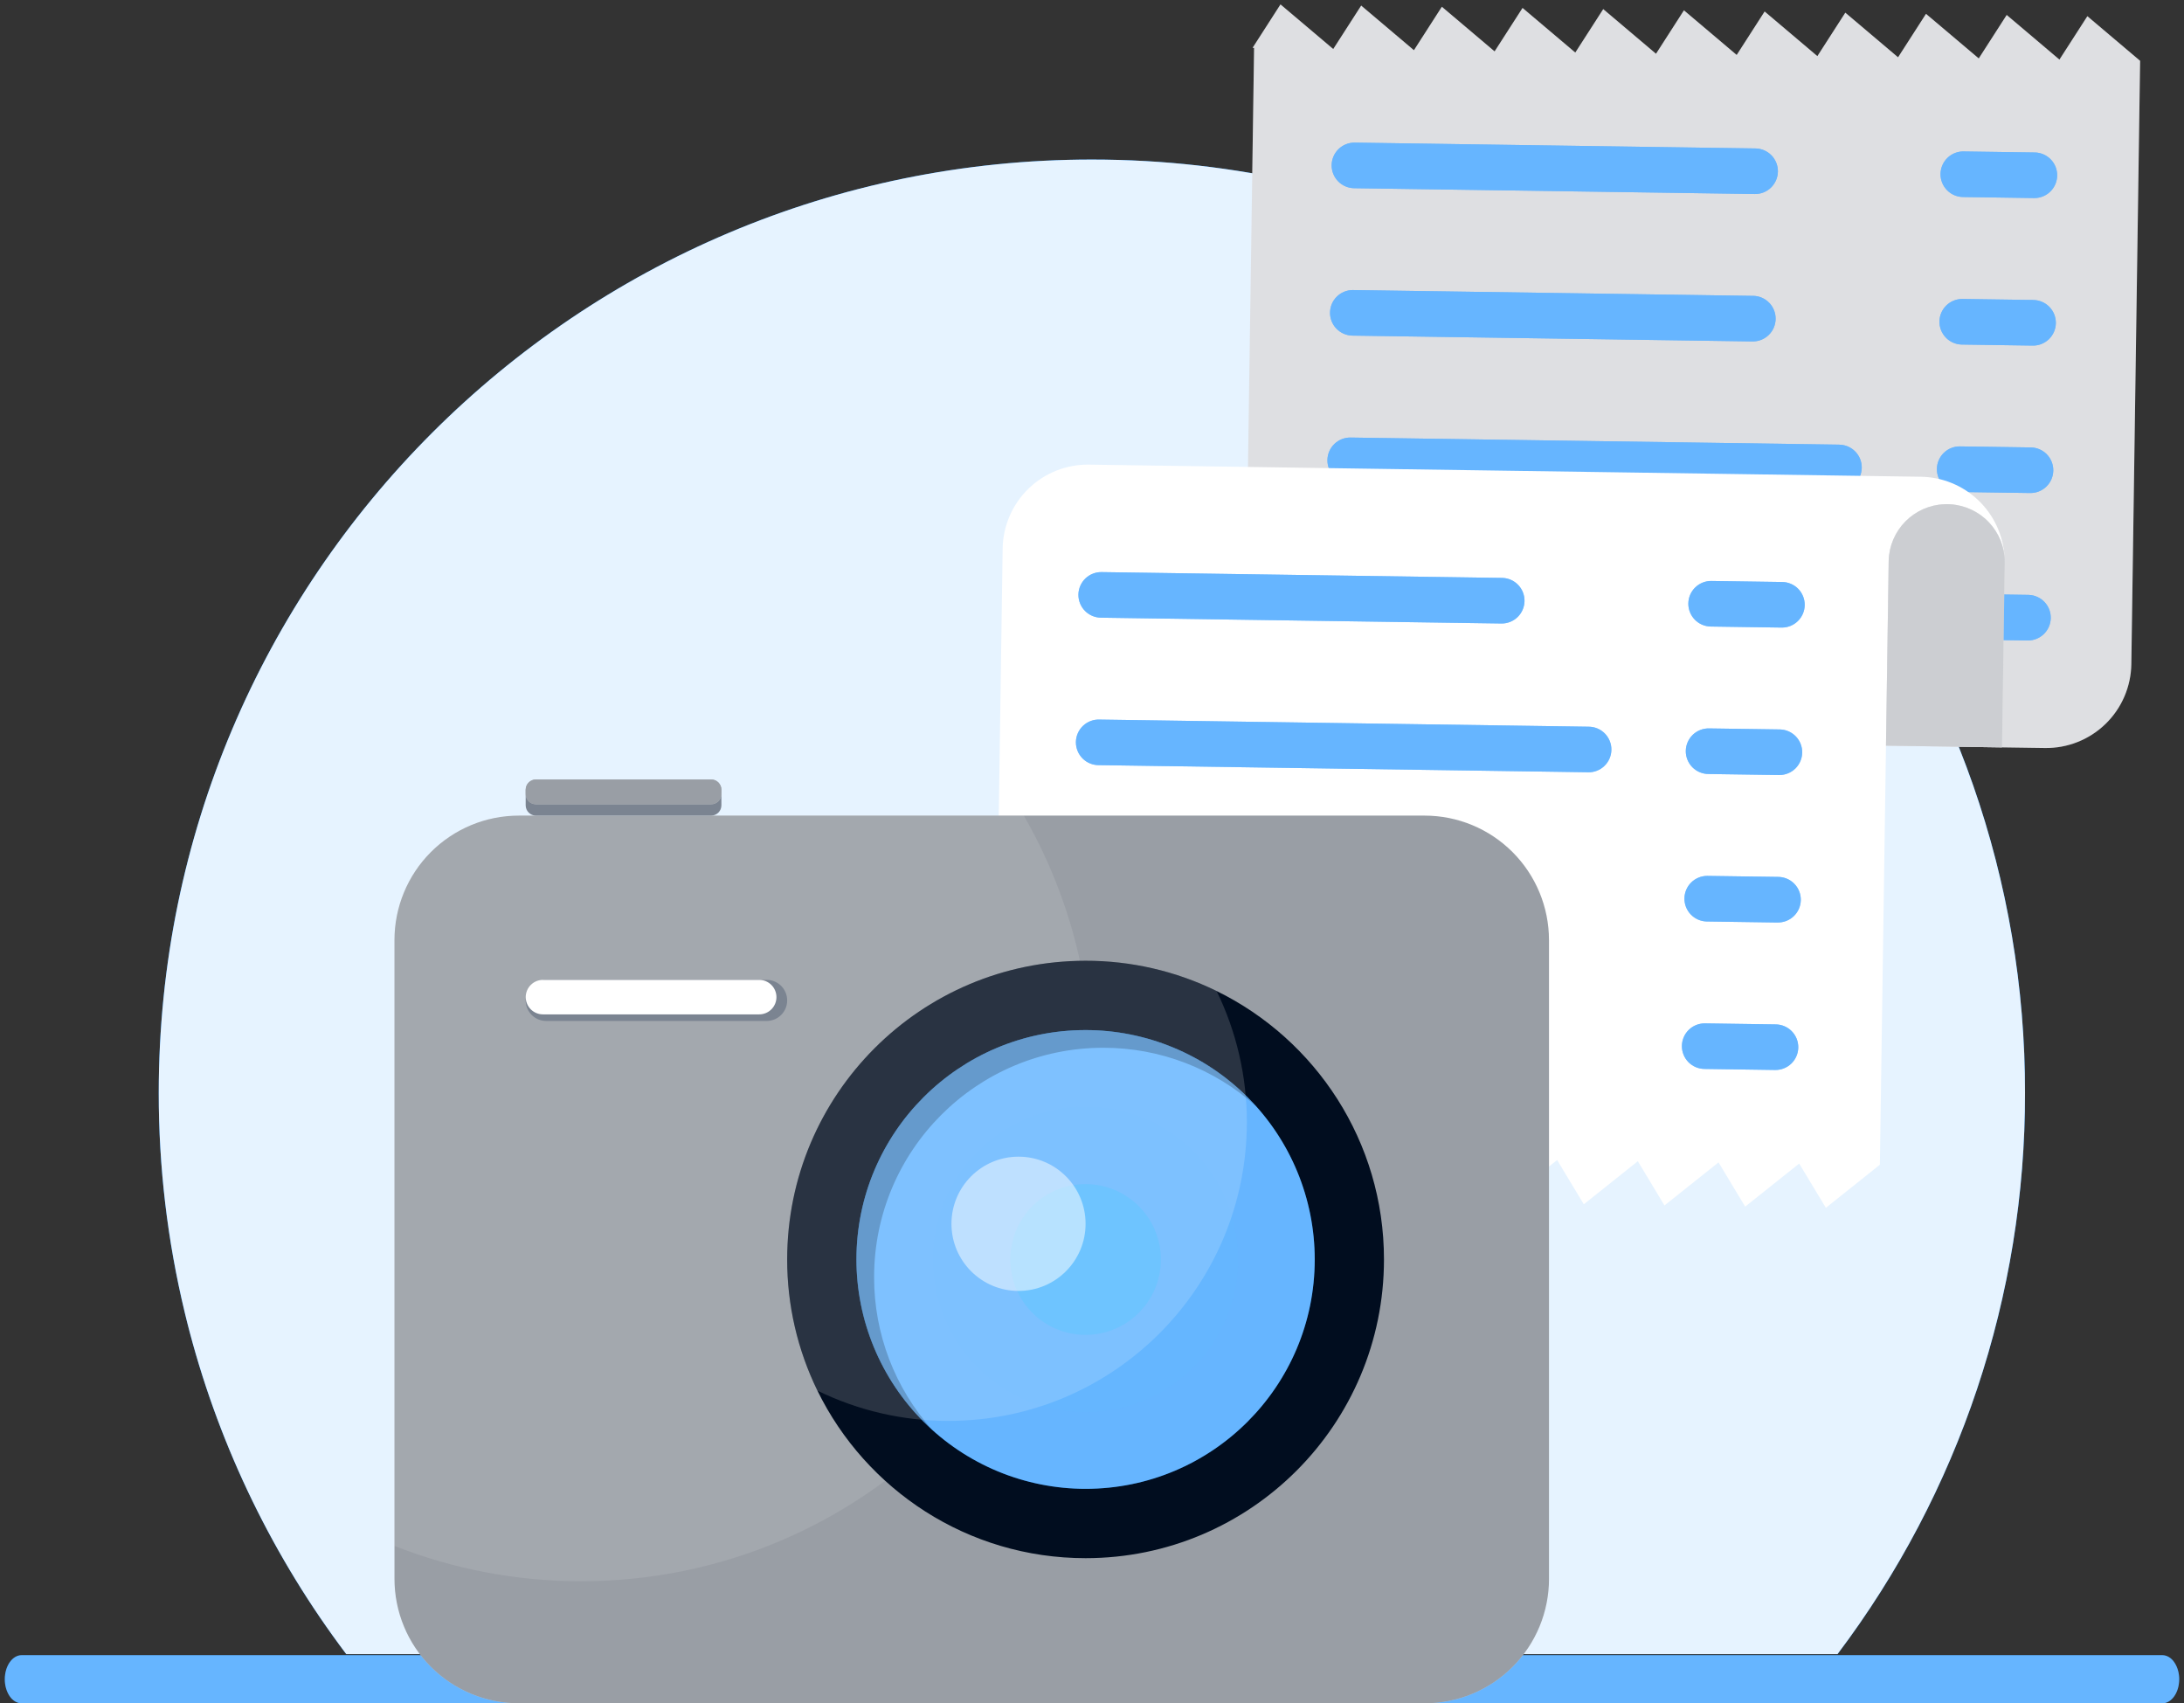 <svg width="227" height="177" viewBox="0 0 227 177" fill="none" xmlns="http://www.w3.org/2000/svg">
<rect x="0" y="0" width="227" height="177" fill="#333333" stroke="none"/>
<g clip-path="url(#clip0_1260:17097)">
<path d="M210.475 113.569C210.509 134.614 203.665 155.094 190.986 171.89H35.99C28.46 161.912 22.938 150.567 19.731 138.485C19.546 137.781 19.365 137.076 19.196 136.366C17.399 128.9 16.494 121.248 16.5 113.569C16.5 60.003 59.924 16.58 113.488 16.58C143.339 16.58 170.042 30.067 187.834 51.281C188.361 51.907 188.88 52.541 189.389 53.184C203.072 70.333 210.509 91.629 210.475 113.569Z" fill="#0084FF"/>
<path d="M210.475 113.569C210.509 134.614 203.665 155.094 190.986 171.89H35.99C28.46 161.912 22.938 150.567 19.731 138.485C19.546 137.781 19.365 137.076 19.196 136.366C17.399 128.9 16.494 121.248 16.5 113.569C16.5 60.003 59.924 16.58 113.488 16.58C143.339 16.58 170.042 30.067 187.834 51.281C188.361 51.907 188.88 52.541 189.389 53.184C203.072 70.333 210.509 91.629 210.475 113.569Z" fill="white" fill-opacity="0.9"/>
<g clip-path="url(#clip1_1260:17097)">
<path d="M212.547 77.73L138.153 76.648C135.806 76.614 133.569 75.648 131.933 73.965C130.298 72.281 129.398 70.017 129.432 67.67L130.347 4.976L130.191 4.971L133.092 0.458L138.574 5.095L141.478 0.581L146.961 5.218L149.864 0.702L155.346 5.34L158.251 0.825L163.733 5.462L166.636 0.947L172.122 5.587L175.025 1.073L180.508 5.71L183.412 1.194L188.894 5.832L191.798 1.317L197.281 5.954L200.184 1.439L205.668 6.071L208.572 1.555L214.054 6.192L216.956 1.683L222.439 6.32L221.526 69.009C221.509 70.171 221.263 71.319 220.803 72.386C220.343 73.454 219.677 74.42 218.843 75.23C218.009 76.04 217.024 76.677 215.944 77.106C214.863 77.535 213.709 77.747 212.547 77.73Z" fill="white"/>
<path d="M212.547 77.73L138.153 76.648C135.806 76.614 133.569 75.648 131.933 73.965C130.298 72.281 129.398 70.017 129.432 67.67L130.347 4.976L130.191 4.971L133.092 0.458L138.574 5.095L141.478 0.581L146.961 5.218L149.864 0.702L155.346 5.34L158.251 0.825L163.733 5.462L166.636 0.947L172.122 5.587L175.025 1.073L180.508 5.71L183.412 1.194L188.894 5.832L191.798 1.317L197.281 5.954L200.184 1.439L205.668 6.071L208.572 1.555L214.054 6.192L216.956 1.683L222.439 6.32L221.526 69.009C221.509 70.171 221.263 71.319 220.803 72.386C220.343 73.454 219.677 74.42 218.843 75.23C218.009 76.04 217.024 76.677 215.944 77.106C214.863 77.535 213.709 77.747 212.547 77.73Z" fill="#010D1F" fill-opacity="0.13"/>
<path d="M181.773 61.398L140.144 60.793C139.516 60.784 138.91 61.025 138.459 61.462C138.009 61.9 137.751 62.498 137.742 63.127C137.733 63.755 137.973 64.36 138.411 64.811C138.849 65.261 139.447 65.52 140.075 65.529L181.705 66.133C182.333 66.143 182.939 65.902 183.389 65.464C183.84 65.026 184.098 64.428 184.107 63.8C184.116 63.172 183.875 62.566 183.438 62.115C183 61.665 182.401 61.407 181.773 61.398Z" fill="#0084FF"/>
<path d="M181.773 61.398L140.144 60.793C139.516 60.784 138.91 61.025 138.459 61.462C138.009 61.9 137.751 62.498 137.742 63.127C137.733 63.755 137.973 64.36 138.411 64.811C138.849 65.261 139.447 65.52 140.075 65.529L181.705 66.133C182.333 66.143 182.939 65.902 183.389 65.464C183.84 65.026 184.098 64.428 184.107 63.8C184.116 63.172 183.875 62.566 183.438 62.115C183 61.665 182.401 61.407 181.773 61.398Z" fill="white" fill-opacity="0.4"/>
<path d="M210.856 61.818L203.495 61.711C202.867 61.702 202.261 61.943 201.81 62.381C201.36 62.819 201.101 63.418 201.093 64.047C201.084 64.675 201.325 65.281 201.763 65.732C202.201 66.182 202.8 66.44 203.428 66.449L210.788 66.556C211.41 66.555 212.005 66.309 212.447 65.873C212.889 65.436 213.142 64.843 213.151 64.222C213.16 63.601 212.925 63.001 212.496 62.552C212.067 62.103 211.479 61.84 210.858 61.82L210.856 61.818Z" fill="#0084FF"/>
<path d="M210.856 61.818L203.495 61.711C202.867 61.702 202.261 61.943 201.81 62.381C201.36 62.819 201.101 63.418 201.093 64.047C201.084 64.675 201.325 65.281 201.763 65.732C202.201 66.182 202.8 66.44 203.428 66.449L210.788 66.556C211.41 66.555 212.005 66.309 212.447 65.873C212.889 65.436 213.142 64.843 213.151 64.222C213.16 63.601 212.925 63.001 212.496 62.552C212.067 62.103 211.479 61.84 210.858 61.82L210.856 61.818Z" fill="white" fill-opacity="0.4"/>
<path d="M211.08 46.496L203.719 46.389C203.408 46.385 203.099 46.442 202.81 46.557C202.521 46.672 202.258 46.842 202.035 47.059C201.812 47.276 201.634 47.534 201.51 47.82C201.387 48.105 201.322 48.412 201.317 48.723C201.313 49.034 201.369 49.343 201.484 49.632C201.599 49.921 201.77 50.184 201.986 50.408C202.203 50.631 202.462 50.809 202.747 50.932C203.033 51.055 203.34 51.121 203.651 51.125L211.011 51.232C211.322 51.237 211.631 51.18 211.92 51.065C212.209 50.95 212.472 50.78 212.695 50.563C212.919 50.346 213.097 50.088 213.22 49.802C213.343 49.517 213.409 49.21 213.413 48.899C213.418 48.588 213.361 48.279 213.246 47.99C213.131 47.701 212.961 47.437 212.744 47.214C212.527 46.991 212.269 46.813 211.983 46.69C211.698 46.567 211.391 46.501 211.08 46.496Z" fill="#0084FF"/>
<path d="M211.08 46.496L203.719 46.389C203.408 46.385 203.099 46.442 202.81 46.557C202.521 46.672 202.258 46.842 202.035 47.059C201.812 47.276 201.634 47.534 201.51 47.82C201.387 48.105 201.322 48.412 201.317 48.723C201.313 49.034 201.369 49.343 201.484 49.632C201.599 49.921 201.77 50.184 201.986 50.408C202.203 50.631 202.462 50.809 202.747 50.932C203.033 51.055 203.34 51.121 203.651 51.125L211.011 51.232C211.322 51.237 211.631 51.18 211.92 51.065C212.209 50.95 212.472 50.78 212.695 50.563C212.919 50.346 213.097 50.088 213.22 49.802C213.343 49.517 213.409 49.21 213.413 48.899C213.418 48.588 213.361 48.279 213.246 47.99C213.131 47.701 212.961 47.437 212.744 47.214C212.527 46.991 212.269 46.813 211.983 46.69C211.698 46.567 211.391 46.501 211.08 46.496Z" fill="white" fill-opacity="0.4"/>
<path d="M191.17 46.207L140.372 45.469C139.744 45.46 139.138 45.701 138.688 46.138C138.237 46.576 137.979 47.174 137.97 47.802C137.96 48.43 138.201 49.036 138.638 49.487C139.076 49.937 139.674 50.196 140.302 50.205L191.102 50.945C191.413 50.949 191.722 50.893 192.011 50.778C192.3 50.663 192.564 50.492 192.787 50.276C193.01 50.059 193.188 49.8 193.311 49.515C193.434 49.229 193.5 48.922 193.505 48.611C193.509 48.3 193.452 47.991 193.338 47.702C193.223 47.413 193.052 47.15 192.835 46.927C192.619 46.704 192.36 46.526 192.075 46.402C191.789 46.279 191.482 46.214 191.171 46.209L191.17 46.207Z" fill="#0084FF"/>
<path d="M191.17 46.207L140.372 45.469C139.744 45.46 139.138 45.701 138.688 46.138C138.237 46.576 137.979 47.174 137.97 47.802C137.96 48.43 138.201 49.036 138.638 49.487C139.076 49.937 139.674 50.196 140.302 50.205L191.102 50.945C191.413 50.949 191.722 50.893 192.011 50.778C192.3 50.663 192.564 50.492 192.787 50.276C193.01 50.059 193.188 49.8 193.311 49.515C193.434 49.229 193.5 48.922 193.505 48.611C193.509 48.3 193.452 47.991 193.338 47.702C193.223 47.413 193.052 47.15 192.835 46.927C192.619 46.704 192.36 46.526 192.075 46.402C191.789 46.279 191.482 46.214 191.171 46.209L191.17 46.207Z" fill="white" fill-opacity="0.4"/>
<path d="M182.217 30.746L140.588 30.141C139.969 30.147 139.377 30.394 138.939 30.83C138.5 31.267 138.25 31.858 138.241 32.476C138.233 33.095 138.467 33.692 138.893 34.14C139.319 34.589 139.904 34.852 140.522 34.875L182.152 35.48C182.463 35.484 182.772 35.428 183.061 35.313C183.35 35.198 183.613 35.027 183.837 34.81C184.06 34.594 184.238 34.335 184.361 34.05C184.484 33.764 184.55 33.457 184.554 33.146C184.559 32.835 184.502 32.526 184.387 32.237C184.272 31.948 184.102 31.685 183.885 31.462C183.668 31.239 183.41 31.061 183.124 30.937C182.839 30.814 182.532 30.748 182.221 30.744L182.217 30.746Z" fill="#0084FF"/>
<path d="M182.217 30.746L140.588 30.141C139.969 30.147 139.377 30.394 138.939 30.83C138.5 31.267 138.25 31.858 138.241 32.476C138.233 33.095 138.467 33.692 138.893 34.14C139.319 34.589 139.904 34.852 140.522 34.875L182.152 35.48C182.463 35.484 182.772 35.428 183.061 35.313C183.35 35.198 183.613 35.027 183.837 34.81C184.06 34.594 184.238 34.335 184.361 34.05C184.484 33.764 184.55 33.457 184.554 33.146C184.559 32.835 184.502 32.526 184.387 32.237C184.272 31.948 184.102 31.685 183.885 31.462C183.668 31.239 183.41 31.061 183.124 30.937C182.839 30.814 182.532 30.748 182.221 30.744L182.217 30.746Z" fill="white" fill-opacity="0.4"/>
<path d="M211.303 31.172L203.945 31.068C203.323 31.07 202.728 31.315 202.286 31.752C201.844 32.188 201.591 32.781 201.582 33.402C201.573 34.023 201.809 34.623 202.237 35.072C202.666 35.522 203.254 35.785 203.875 35.804L211.236 35.911C211.55 35.921 211.863 35.869 212.157 35.757C212.451 35.644 212.719 35.474 212.947 35.257C213.174 35.04 213.356 34.78 213.482 34.492C213.608 34.203 213.675 33.893 213.68 33.578C213.684 33.264 213.626 32.952 213.509 32.66C213.392 32.368 213.217 32.103 212.996 31.879C212.775 31.655 212.512 31.478 212.221 31.357C211.931 31.236 211.62 31.174 211.305 31.175L211.303 31.172Z" fill="#0084FF"/>
<path d="M211.303 31.172L203.945 31.068C203.323 31.07 202.728 31.315 202.286 31.752C201.844 32.188 201.591 32.781 201.582 33.402C201.573 34.023 201.809 34.623 202.237 35.072C202.666 35.522 203.254 35.785 203.875 35.804L211.236 35.911C211.55 35.921 211.863 35.869 212.157 35.757C212.451 35.644 212.719 35.474 212.947 35.257C213.174 35.04 213.356 34.78 213.482 34.492C213.608 34.203 213.675 33.893 213.68 33.578C213.684 33.264 213.626 32.952 213.509 32.66C213.392 32.368 213.217 32.103 212.996 31.879C212.775 31.655 212.512 31.478 212.221 31.357C211.931 31.236 211.62 31.174 211.305 31.175L211.303 31.172Z" fill="white" fill-opacity="0.4"/>
<path d="M182.44 15.426L140.811 14.821C140.183 14.812 139.577 15.053 139.126 15.491C138.676 15.928 138.418 16.527 138.409 17.155C138.399 17.783 138.64 18.389 139.078 18.839C139.516 19.29 140.114 19.548 140.742 19.557L182.371 20.161C182.684 20.168 182.994 20.113 183.285 19.999C183.576 19.885 183.842 19.715 184.067 19.498C184.291 19.281 184.471 19.022 184.595 18.735C184.72 18.449 184.786 18.14 184.791 17.828C184.795 17.516 184.738 17.206 184.622 16.916C184.506 16.625 184.334 16.361 184.116 16.138C183.897 15.915 183.637 15.737 183.349 15.614C183.062 15.492 182.753 15.428 182.44 15.426Z" fill="#0084FF"/>
<path d="M182.44 15.426L140.811 14.821C140.183 14.812 139.577 15.053 139.126 15.491C138.676 15.928 138.418 16.527 138.409 17.155C138.399 17.783 138.64 18.389 139.078 18.839C139.516 19.29 140.114 19.548 140.742 19.557L182.371 20.161C182.684 20.168 182.994 20.113 183.285 19.999C183.576 19.885 183.842 19.715 184.067 19.498C184.291 19.281 184.471 19.022 184.595 18.735C184.72 18.449 184.786 18.14 184.791 17.828C184.795 17.516 184.738 17.206 184.622 16.916C184.506 16.625 184.334 16.361 184.116 16.138C183.897 15.915 183.637 15.737 183.349 15.614C183.062 15.492 182.753 15.428 182.44 15.426Z" fill="white" fill-opacity="0.4"/>
<path d="M211.526 15.847L204.166 15.74C203.85 15.726 203.533 15.776 203.236 15.886C202.94 15.997 202.668 16.165 202.437 16.383C202.207 16.6 202.022 16.861 201.894 17.151C201.766 17.441 201.698 17.754 201.693 18.07C201.689 18.387 201.747 18.702 201.866 18.995C201.985 19.289 202.162 19.556 202.386 19.78C202.61 20.004 202.877 20.181 203.17 20.3C203.464 20.419 203.778 20.478 204.095 20.474L211.456 20.581C212.077 20.58 212.672 20.334 213.114 19.898C213.556 19.461 213.809 18.868 213.818 18.247C213.827 17.626 213.592 17.026 213.163 16.577C212.734 16.128 212.146 15.865 211.525 15.845L211.526 15.847Z" fill="#0084FF"/>
<path d="M211.526 15.847L204.166 15.74C203.85 15.726 203.533 15.776 203.236 15.886C202.94 15.997 202.668 16.165 202.437 16.383C202.207 16.6 202.022 16.861 201.894 17.151C201.766 17.441 201.698 17.754 201.693 18.07C201.689 18.387 201.747 18.702 201.866 18.995C201.985 19.289 202.162 19.556 202.386 19.78C202.61 20.004 202.877 20.181 203.17 20.3C203.464 20.419 203.778 20.478 204.095 20.474L211.456 20.581C212.077 20.58 212.672 20.334 213.114 19.898C213.556 19.461 213.809 18.868 213.818 18.247C213.827 17.626 213.592 17.026 213.163 16.577C212.734 16.128 212.146 15.865 211.525 15.845L211.526 15.847Z" fill="white" fill-opacity="0.4"/>
<path d="M199.648 49.541L113.193 48.282C110.846 48.247 108.582 49.146 106.898 50.781C105.214 52.416 104.248 54.653 104.213 56.999L103.301 119.695L103.142 119.692L105.912 124.291L111.53 119.814L114.301 124.412L119.914 119.936L122.683 124.535L128.301 120.058L131.072 124.657L136.685 120.18L139.46 124.779L145.073 120.303L147.843 124.901L153.461 120.424L156.231 125.023L161.844 120.547L164.619 125.145L170.232 120.669L173.002 125.267L178.62 120.791L181.39 125.389L187.003 120.913L189.778 125.511L195.39 121.034L196.305 58.26C196.347 56.727 196.972 55.268 198.051 54.178C199.131 53.089 200.585 52.452 202.117 52.396C203.65 52.34 205.147 52.869 206.303 53.876C207.459 54.884 208.189 56.294 208.343 57.819C208.201 55.599 207.227 53.513 205.615 51.979C204.004 50.444 201.873 49.574 199.648 49.541Z" fill="white"/>
<path d="M208.366 58.437L208.086 77.665L196.025 77.489L196.306 58.261C196.348 56.728 196.972 55.269 198.052 54.179C199.132 53.09 200.585 52.453 202.118 52.396C203.651 52.34 205.147 52.87 206.304 53.877C207.46 54.885 208.19 56.294 208.344 57.82C208.353 57.9 208.357 57.984 208.361 58.068C208.365 58.189 208.368 58.31 208.366 58.437Z" fill="white"/>
<path d="M208.366 58.437L208.086 77.665L196.025 77.489L196.306 58.261C196.348 56.728 196.972 55.269 198.052 54.179C199.132 53.09 200.585 52.453 202.118 52.396C203.651 52.34 205.147 52.87 206.304 53.877C207.46 54.885 208.19 56.294 208.344 57.82C208.353 57.9 208.357 57.984 208.361 58.068C208.365 58.189 208.368 58.31 208.366 58.437Z" fill="#010D1F" fill-opacity="0.2"/>
<path d="M156.092 64.791L114.463 64.188C114.149 64.188 113.837 64.126 113.547 64.006C113.256 63.885 112.993 63.707 112.772 63.484C112.551 63.26 112.376 62.994 112.259 62.703C112.142 62.411 112.084 62.099 112.088 61.784C112.093 61.469 112.16 61.159 112.286 60.871C112.412 60.583 112.594 60.322 112.821 60.105C113.049 59.888 113.317 59.718 113.611 59.606C113.905 59.494 114.218 59.441 114.532 59.451L156.162 60.055C156.782 60.075 157.371 60.338 157.799 60.787C158.228 61.236 158.464 61.836 158.454 62.457C158.445 63.078 158.193 63.671 157.751 64.108C157.309 64.544 156.713 64.79 156.092 64.791Z" fill="#0084FF"/>
<path d="M156.092 64.791L114.463 64.188C114.149 64.188 113.837 64.126 113.547 64.006C113.256 63.885 112.993 63.707 112.772 63.484C112.551 63.26 112.376 62.994 112.259 62.703C112.142 62.411 112.084 62.099 112.088 61.784C112.093 61.469 112.16 61.159 112.286 60.871C112.412 60.583 112.594 60.322 112.821 60.105C113.049 59.888 113.317 59.718 113.611 59.606C113.905 59.494 114.218 59.441 114.532 59.451L156.162 60.055C156.782 60.075 157.371 60.338 157.799 60.787C158.228 61.236 158.464 61.836 158.454 62.457C158.445 63.078 158.193 63.671 157.751 64.108C157.309 64.544 156.713 64.79 156.092 64.791Z" fill="white" fill-opacity="0.4"/>
<path d="M185.176 65.215L177.815 65.108C177.187 65.099 176.589 64.84 176.151 64.39C175.714 63.939 175.473 63.333 175.482 62.705C175.491 62.077 175.749 61.479 176.2 61.041C176.65 60.603 177.256 60.363 177.884 60.372L185.244 60.479C185.872 60.488 186.471 60.746 186.909 61.196C187.346 61.647 187.587 62.253 187.578 62.881C187.569 63.509 187.311 64.108 186.86 64.545C186.41 64.983 185.804 65.224 185.176 65.215Z" fill="#0084FF"/>
<path d="M185.176 65.215L177.815 65.108C177.187 65.099 176.589 64.84 176.151 64.39C175.714 63.939 175.473 63.333 175.482 62.705C175.491 62.077 175.749 61.479 176.2 61.041C176.65 60.603 177.256 60.363 177.884 60.372L185.244 60.479C185.872 60.488 186.471 60.746 186.909 61.196C187.346 61.647 187.587 62.253 187.578 62.881C187.569 63.509 187.311 64.108 186.86 64.545C186.41 64.983 185.804 65.224 185.176 65.215Z" fill="white" fill-opacity="0.4"/>
<path d="M165.042 80.249L114.244 79.51C113.926 79.516 113.61 79.459 113.315 79.341C113.02 79.222 112.752 79.046 112.526 78.822C112.301 78.598 112.123 78.331 112.003 78.037C111.883 77.742 111.823 77.427 111.827 77.109C111.832 76.791 111.9 76.478 112.028 76.187C112.157 75.896 112.342 75.634 112.574 75.416C112.805 75.199 113.079 75.03 113.377 74.92C113.675 74.811 113.992 74.762 114.31 74.777L165.109 75.516C165.424 75.516 165.736 75.577 166.026 75.698C166.316 75.819 166.58 75.996 166.801 76.22C167.022 76.444 167.196 76.71 167.313 77.001C167.431 77.293 167.489 77.605 167.484 77.92C167.48 78.234 167.413 78.545 167.287 78.833C167.161 79.121 166.979 79.382 166.751 79.599C166.524 79.816 166.255 79.986 165.962 80.098C165.668 80.21 165.355 80.263 165.04 80.253L165.042 80.249Z" fill="#0084FF"/>
<path d="M165.042 80.249L114.244 79.51C113.926 79.516 113.61 79.459 113.315 79.341C113.02 79.222 112.752 79.046 112.526 78.822C112.301 78.598 112.123 78.331 112.003 78.037C111.883 77.742 111.823 77.427 111.827 77.109C111.832 76.791 111.9 76.478 112.028 76.187C112.157 75.896 112.342 75.634 112.574 75.416C112.805 75.199 113.079 75.03 113.377 74.92C113.675 74.811 113.992 74.762 114.31 74.777L165.109 75.516C165.424 75.516 165.736 75.577 166.026 75.698C166.316 75.819 166.58 75.996 166.801 76.22C167.022 76.444 167.196 76.71 167.313 77.001C167.431 77.293 167.489 77.605 167.484 77.92C167.48 78.234 167.413 78.545 167.287 78.833C167.161 79.121 166.979 79.382 166.751 79.599C166.524 79.816 166.255 79.986 165.962 80.098C165.668 80.21 165.355 80.263 165.04 80.253L165.042 80.249Z" fill="white" fill-opacity="0.4"/>
<path d="M184.953 80.539L177.592 80.432C177.278 80.433 176.966 80.371 176.676 80.25C176.385 80.129 176.122 79.952 175.901 79.728C175.68 79.504 175.506 79.239 175.388 78.947C175.271 78.655 175.213 78.343 175.217 78.028C175.222 77.714 175.289 77.403 175.415 77.115C175.541 76.827 175.723 76.567 175.95 76.35C176.178 76.132 176.446 75.963 176.74 75.85C177.034 75.738 177.347 75.686 177.661 75.695L185.024 75.801C185.645 75.821 186.233 76.084 186.662 76.533C187.091 76.983 187.326 77.582 187.317 78.203C187.308 78.824 187.055 79.417 186.614 79.854C186.172 80.29 185.576 80.536 184.955 80.537L184.953 80.539Z" fill="#0084FF"/>
<path d="M184.953 80.539L177.592 80.432C177.278 80.433 176.966 80.371 176.676 80.25C176.385 80.129 176.122 79.952 175.901 79.728C175.68 79.504 175.506 79.239 175.388 78.947C175.271 78.655 175.213 78.343 175.217 78.028C175.222 77.714 175.289 77.403 175.415 77.115C175.541 76.827 175.723 76.567 175.95 76.35C176.178 76.132 176.446 75.963 176.74 75.85C177.034 75.738 177.347 75.686 177.661 75.695L185.024 75.801C185.645 75.821 186.233 76.084 186.662 76.533C187.091 76.983 187.326 77.582 187.317 78.203C187.308 78.824 187.055 79.417 186.614 79.854C186.172 80.29 185.576 80.536 184.955 80.537L184.953 80.539Z" fill="white" fill-opacity="0.4"/>
<path d="M155.646 95.44L114.02 94.834C113.392 94.825 112.793 94.567 112.356 94.116C111.918 93.666 111.677 93.06 111.686 92.432C111.695 91.804 111.954 91.205 112.404 90.768C112.855 90.33 113.461 90.089 114.089 90.098L155.718 90.702C156.029 90.707 156.336 90.772 156.621 90.895C156.907 91.019 157.165 91.197 157.382 91.42C157.599 91.643 157.769 91.907 157.884 92.196C157.999 92.485 158.056 92.793 158.051 93.104C158.047 93.415 157.981 93.722 157.858 94.008C157.735 94.293 157.557 94.552 157.334 94.769C157.111 94.985 156.847 95.156 156.558 95.271C156.269 95.386 155.96 95.443 155.649 95.438L155.646 95.44Z" fill="#0084FF"/>
<path d="M155.646 95.44L114.02 94.834C113.392 94.825 112.793 94.567 112.356 94.116C111.918 93.666 111.677 93.06 111.686 92.432C111.695 91.804 111.954 91.205 112.404 90.768C112.855 90.33 113.461 90.089 114.089 90.098L155.718 90.702C156.029 90.707 156.336 90.772 156.621 90.895C156.907 91.019 157.165 91.197 157.382 91.42C157.599 91.643 157.769 91.907 157.884 92.196C157.999 92.485 158.056 92.793 158.051 93.104C158.047 93.415 157.981 93.722 157.858 94.008C157.735 94.293 157.557 94.552 157.334 94.769C157.111 94.985 156.847 95.156 156.558 95.271C156.269 95.386 155.96 95.443 155.649 95.438L155.646 95.44Z" fill="white" fill-opacity="0.4"/>
<path d="M184.729 95.863L177.369 95.756C176.748 95.737 176.16 95.474 175.731 95.024C175.302 94.575 175.067 93.975 175.076 93.354C175.085 92.733 175.338 92.141 175.779 91.704C176.221 91.267 176.817 91.022 177.438 91.02L184.796 91.124C185.111 91.123 185.423 91.185 185.713 91.306C186.003 91.427 186.267 91.604 186.488 91.828C186.709 92.051 186.883 92.317 187 92.609C187.118 92.9 187.176 93.213 187.171 93.527C187.167 93.842 187.099 94.152 186.974 94.44C186.848 94.729 186.666 94.989 186.438 95.206C186.211 95.423 185.942 95.593 185.648 95.705C185.355 95.817 185.041 95.87 184.727 95.86L184.729 95.863Z" fill="#0084FF"/>
<path d="M184.729 95.863L177.369 95.756C176.748 95.737 176.16 95.474 175.731 95.024C175.302 94.575 175.067 93.975 175.076 93.354C175.085 92.733 175.338 92.141 175.779 91.704C176.221 91.267 176.817 91.022 177.438 91.02L184.796 91.124C185.111 91.123 185.423 91.185 185.713 91.306C186.003 91.427 186.267 91.604 186.488 91.828C186.709 92.051 186.883 92.317 187 92.609C187.118 92.9 187.176 93.213 187.171 93.527C187.167 93.842 187.099 94.152 186.974 94.44C186.848 94.729 186.666 94.989 186.438 95.206C186.211 95.423 185.942 95.593 185.648 95.705C185.355 95.817 185.041 95.87 184.727 95.86L184.729 95.863Z" fill="white" fill-opacity="0.4"/>
<path d="M155.422 110.763L113.793 110.16C113.479 110.16 113.167 110.099 112.877 109.978C112.586 109.857 112.323 109.679 112.102 109.456C111.881 109.232 111.706 108.966 111.589 108.675C111.472 108.383 111.414 108.071 111.418 107.756C111.423 107.442 111.49 107.131 111.616 106.843C111.742 106.555 111.924 106.294 112.151 106.077C112.379 105.86 112.647 105.69 112.941 105.578C113.235 105.466 113.548 105.413 113.862 105.423L155.492 106.027C156.112 106.047 156.701 106.31 157.13 106.759C157.558 107.208 157.794 107.808 157.785 108.429C157.775 109.05 157.523 109.643 157.081 110.08C156.639 110.516 156.043 110.762 155.422 110.763Z" fill="#0084FF"/>
<path d="M155.422 110.763L113.793 110.16C113.479 110.16 113.167 110.099 112.877 109.978C112.586 109.857 112.323 109.679 112.102 109.456C111.881 109.232 111.706 108.966 111.589 108.675C111.472 108.383 111.414 108.071 111.418 107.756C111.423 107.442 111.49 107.131 111.616 106.843C111.742 106.555 111.924 106.294 112.151 106.077C112.379 105.86 112.647 105.69 112.941 105.578C113.235 105.466 113.548 105.413 113.862 105.423L155.492 106.027C156.112 106.047 156.701 106.31 157.13 106.759C157.558 107.208 157.794 107.808 157.785 108.429C157.775 109.05 157.523 109.643 157.081 110.08C156.639 110.516 156.043 110.762 155.422 110.763Z" fill="white" fill-opacity="0.4"/>
<path d="M184.506 111.187L177.146 111.08C176.835 111.076 176.528 111.01 176.243 110.887C175.957 110.764 175.698 110.586 175.482 110.363C175.265 110.14 175.094 109.876 174.98 109.587C174.865 109.298 174.808 108.989 174.812 108.678C174.817 108.367 174.883 108.06 175.006 107.775C175.129 107.489 175.307 107.231 175.53 107.014C175.753 106.797 176.017 106.627 176.306 106.512C176.595 106.397 176.904 106.34 177.215 106.345L184.575 106.452C184.886 106.456 185.193 106.522 185.479 106.645C185.764 106.768 186.023 106.946 186.239 107.169C186.456 107.392 186.627 107.656 186.742 107.945C186.856 108.234 186.913 108.543 186.909 108.854C186.904 109.165 186.838 109.472 186.715 109.757C186.592 110.043 186.414 110.301 186.191 110.518C185.968 110.735 185.704 110.905 185.415 111.02C185.126 111.135 184.817 111.192 184.506 111.187Z" fill="#0084FF"/>
<path d="M184.506 111.187L177.146 111.08C176.835 111.076 176.528 111.01 176.243 110.887C175.957 110.764 175.698 110.586 175.482 110.363C175.265 110.14 175.094 109.876 174.98 109.587C174.865 109.298 174.808 108.989 174.812 108.678C174.817 108.367 174.883 108.06 175.006 107.775C175.129 107.489 175.307 107.231 175.53 107.014C175.753 106.797 176.017 106.627 176.306 106.512C176.595 106.397 176.904 106.34 177.215 106.345L184.575 106.452C184.886 106.456 185.193 106.522 185.479 106.645C185.764 106.768 186.023 106.946 186.239 107.169C186.456 107.392 186.627 107.656 186.742 107.945C186.856 108.234 186.913 108.543 186.909 108.854C186.904 109.165 186.838 109.472 186.715 109.757C186.592 110.043 186.414 110.301 186.191 110.518C185.968 110.735 185.704 110.905 185.415 111.02C185.126 111.135 184.817 111.192 184.506 111.187Z" fill="white" fill-opacity="0.4"/>
</g>
<path d="M226.5 174.498C226.5 175.882 225.713 177 224.747 177H2.251C2.017 176.998 1.785 176.932 1.572 176.806C1.359 176.68 1.168 176.497 1.012 176.269C0.679 175.782 0.497 175.153 0.5 174.502C0.5 173.122 1.285 172 2.251 172H224.747C224.982 172.002 225.214 172.069 225.427 172.195C225.641 172.321 225.831 172.505 225.986 172.733C226.32 173.218 226.503 173.848 226.5 174.498Z" fill="#0084FF"/>
<path d="M226.5 174.498C226.5 175.882 225.713 177 224.747 177H2.251C2.017 176.998 1.785 176.932 1.572 176.806C1.359 176.68 1.168 176.497 1.012 176.269C0.679 175.782 0.497 175.153 0.5 174.502C0.5 173.122 1.285 172 2.251 172H224.747C224.982 172.002 225.214 172.069 225.427 172.195C225.641 172.321 225.831 172.505 225.986 172.733C226.32 173.218 226.503 173.848 226.5 174.498Z" fill="white" fill-opacity="0.4"/>
<path d="M161 97.692V164.062C161.002 165.762 160.668 167.445 160.019 169.015C159.37 170.586 158.418 172.013 157.217 173.214C156.016 174.416 154.59 175.369 153.021 176.019C151.452 176.668 149.77 177.002 148.072 177H53.926C52.229 177 50.548 176.665 48.979 176.015C47.411 175.365 45.986 174.412 44.786 173.21C43.585 172.009 42.633 170.583 41.984 169.013C41.334 167.443 41 165.761 41 164.062V97.692C41 94.261 42.362 90.971 44.786 88.544C47.21 86.118 50.498 84.755 53.926 84.755H148.072C151.5 84.756 154.787 86.12 157.211 88.546C159.635 90.971 160.997 94.261 160.998 97.692H161Z" fill="white"/>
<path d="M161 97.692V164.062C161.002 165.762 160.668 167.445 160.019 169.015C159.37 170.586 158.418 172.013 157.217 173.214C156.016 174.416 154.59 175.369 153.021 176.019C151.452 176.668 149.77 177.002 148.072 177H53.926C52.229 177 50.548 176.665 48.979 176.015C47.411 175.365 45.986 174.412 44.786 173.21C43.585 172.009 42.633 170.583 41.984 169.013C41.334 167.443 41 165.761 41 164.062V97.692C41 94.261 42.362 90.971 44.786 88.544C47.21 86.118 50.498 84.755 53.926 84.755H148.072C151.5 84.756 154.787 86.12 157.211 88.546C159.635 90.971 160.997 94.261 160.998 97.692H161Z" fill="#010D1F" fill-opacity="0.4"/>
<path opacity="0.1" d="M113.465 111.216C113.465 140.538 89.706 164.316 60.408 164.316C53.766 164.324 47.182 163.08 41 160.65L41 97.692C41 94.261 42.362 90.971 44.786 88.544C47.21 86.118 50.498 84.755 53.926 84.755H106.415C111.047 92.802 113.478 101.929 113.465 111.216Z" fill="white"/>
<path d="M143.847 130.878C143.847 148.021 129.96 161.919 112.833 161.919C100.59 161.919 90.004 154.82 84.96 144.509C82.886 140.265 81.811 135.602 81.817 130.878C81.817 113.734 95.703 99.838 112.833 99.838C117.553 99.831 122.212 100.906 126.452 102.982C136.754 108.03 143.847 118.624 143.847 130.878Z" fill="#010D1F"/>
<path d="M136.65 130.878C136.65 144.043 125.986 154.714 112.833 154.714C109.705 154.714 106.608 154.098 103.718 152.9C100.829 151.702 98.203 149.946 95.992 147.733C93.78 145.519 92.026 142.892 90.829 140C89.632 137.108 89.016 134.008 89.016 130.878C89.016 117.714 99.678 107.041 112.833 107.041C115.961 107.041 119.058 107.658 121.947 108.856C124.837 110.053 127.463 111.809 129.674 114.023C131.886 116.236 133.64 118.864 134.837 121.756C136.034 124.648 136.65 127.747 136.65 130.878Z" fill="#0084FF"/>
<path d="M136.65 130.878C136.65 144.043 125.986 154.714 112.833 154.714C109.705 154.714 106.608 154.098 103.718 152.9C100.829 151.702 98.203 149.946 95.992 147.733C93.78 145.519 92.026 142.892 90.829 140C89.632 137.108 89.016 134.008 89.016 130.878C89.016 117.714 99.678 107.041 112.833 107.041C115.961 107.041 119.058 107.658 121.947 108.856C124.837 110.053 127.463 111.809 129.674 114.023C131.886 116.236 133.64 118.864 134.837 121.756C136.034 124.648 136.65 127.747 136.65 130.878Z" fill="white" fill-opacity="0.4"/>
<g opacity="0.1">
<path opacity="0.1" d="M128.708 130.878C128.708 139.638 121.587 146.765 112.834 146.765C108.624 146.765 104.586 145.091 101.609 142.112C98.632 139.132 96.96 135.091 96.96 130.878C96.96 122.116 104.082 114.99 112.834 114.99C117.044 114.99 121.082 116.664 124.059 119.644C127.036 122.623 128.708 126.664 128.708 130.878Z" fill="#29BEFF"/>
</g>
<path opacity="0.3" d="M120.66 130.878C120.661 132.709 120.021 134.482 118.852 135.89C117.682 137.298 116.057 138.251 114.258 138.585C112.459 138.918 110.6 138.61 109.005 137.715C107.409 136.819 106.177 135.393 105.523 133.683C104.869 131.973 104.834 130.088 105.424 128.355C106.014 126.621 107.192 125.15 108.753 124.196C110.315 123.242 112.161 122.865 113.971 123.131C115.781 123.397 117.44 124.29 118.661 125.653C119.948 127.089 120.659 128.949 120.66 130.878Z" fill="#29BEFF"/>
<path opacity="0.16" d="M129.595 116.613C129.595 133.757 115.708 147.654 98.58 147.654C93.859 147.661 89.2 146.585 84.96 144.509C82.886 140.265 81.811 135.602 81.817 130.878C81.817 113.734 95.703 99.838 112.833 99.838C117.553 99.831 122.212 100.906 126.452 102.982C128.526 107.226 129.601 111.889 129.595 116.613Z" fill="white"/>
<path opacity="0.2" d="M130.567 114.967C126.203 111.04 120.539 108.871 114.669 108.88C101.514 108.88 90.852 119.552 90.852 132.714C90.841 138.589 93.008 144.26 96.933 148.629C94.438 146.396 92.442 143.66 91.077 140.601C89.712 137.541 89.008 134.228 89.012 130.878C89.012 117.714 99.674 107.041 112.828 107.041C116.176 107.037 119.487 107.741 122.544 109.107C125.601 110.473 128.335 112.47 130.567 114.967Z" fill="black"/>
<path opacity="0.5" d="M105.863 134.148C109.712 134.148 112.833 131.025 112.833 127.173C112.833 123.32 109.712 120.197 105.863 120.197C102.014 120.197 98.893 123.32 98.893 127.173C98.893 131.025 102.014 134.148 105.863 134.148Z" fill="white"/>
<path d="M73.91 81H55.709C55.117 81 54.638 81.48 54.638 82.072V83.684C54.638 84.276 55.117 84.755 55.709 84.755H73.91C74.501 84.755 74.981 84.276 74.981 83.684V82.072C74.981 81.48 74.501 81 73.91 81Z" fill="#7B8491"/>
<path d="M73.91 81H55.709C55.117 81 54.638 81.48 54.638 82.072V82.511C54.638 83.103 55.117 83.582 55.709 83.582H73.91C74.501 83.582 74.981 83.103 74.981 82.511V82.072C74.981 81.48 74.501 81 73.91 81Z" fill="white"/>
<path d="M73.91 81H55.709C55.117 81 54.638 81.48 54.638 82.072V82.511C54.638 83.103 55.117 83.582 55.709 83.582H73.91C74.501 83.582 74.981 83.103 74.981 82.511V82.072C74.981 81.48 74.501 81 73.91 81Z" fill="#010D1F" fill-opacity="0.4"/>
<path d="M79.685 101.826H56.77C55.592 101.826 54.638 102.781 54.638 103.96V103.961C54.638 105.139 55.592 106.094 56.77 106.094H79.685C80.863 106.094 81.817 105.139 81.817 103.961V103.96C81.817 102.781 80.863 101.826 79.685 101.826Z" fill="#7B8491"/>
<path d="M78.912 105.41H56.432C55.958 105.41 55.502 105.221 55.167 104.885C54.831 104.549 54.642 104.094 54.642 103.619C54.642 103.143 54.831 102.688 55.166 102.352C55.502 102.015 55.957 101.826 56.432 101.826H78.912C79.387 101.826 79.842 102.015 80.178 102.352C80.513 102.688 80.702 103.143 80.702 103.619C80.702 104.094 80.513 104.549 80.177 104.885C79.842 105.221 79.387 105.41 78.912 105.41Z" fill="white"/>
</g>
<defs>
<clipPath id="clip0_1260:17097">
<rect width="227" height="177" fill="white"/>
</clipPath>
<clipPath id="clip1_1260:17097">
<rect width="164.306" height="144.456" fill="white" transform="translate(56.093 42.468) rotate(-30)"/>
</clipPath>
</defs>
</svg>
